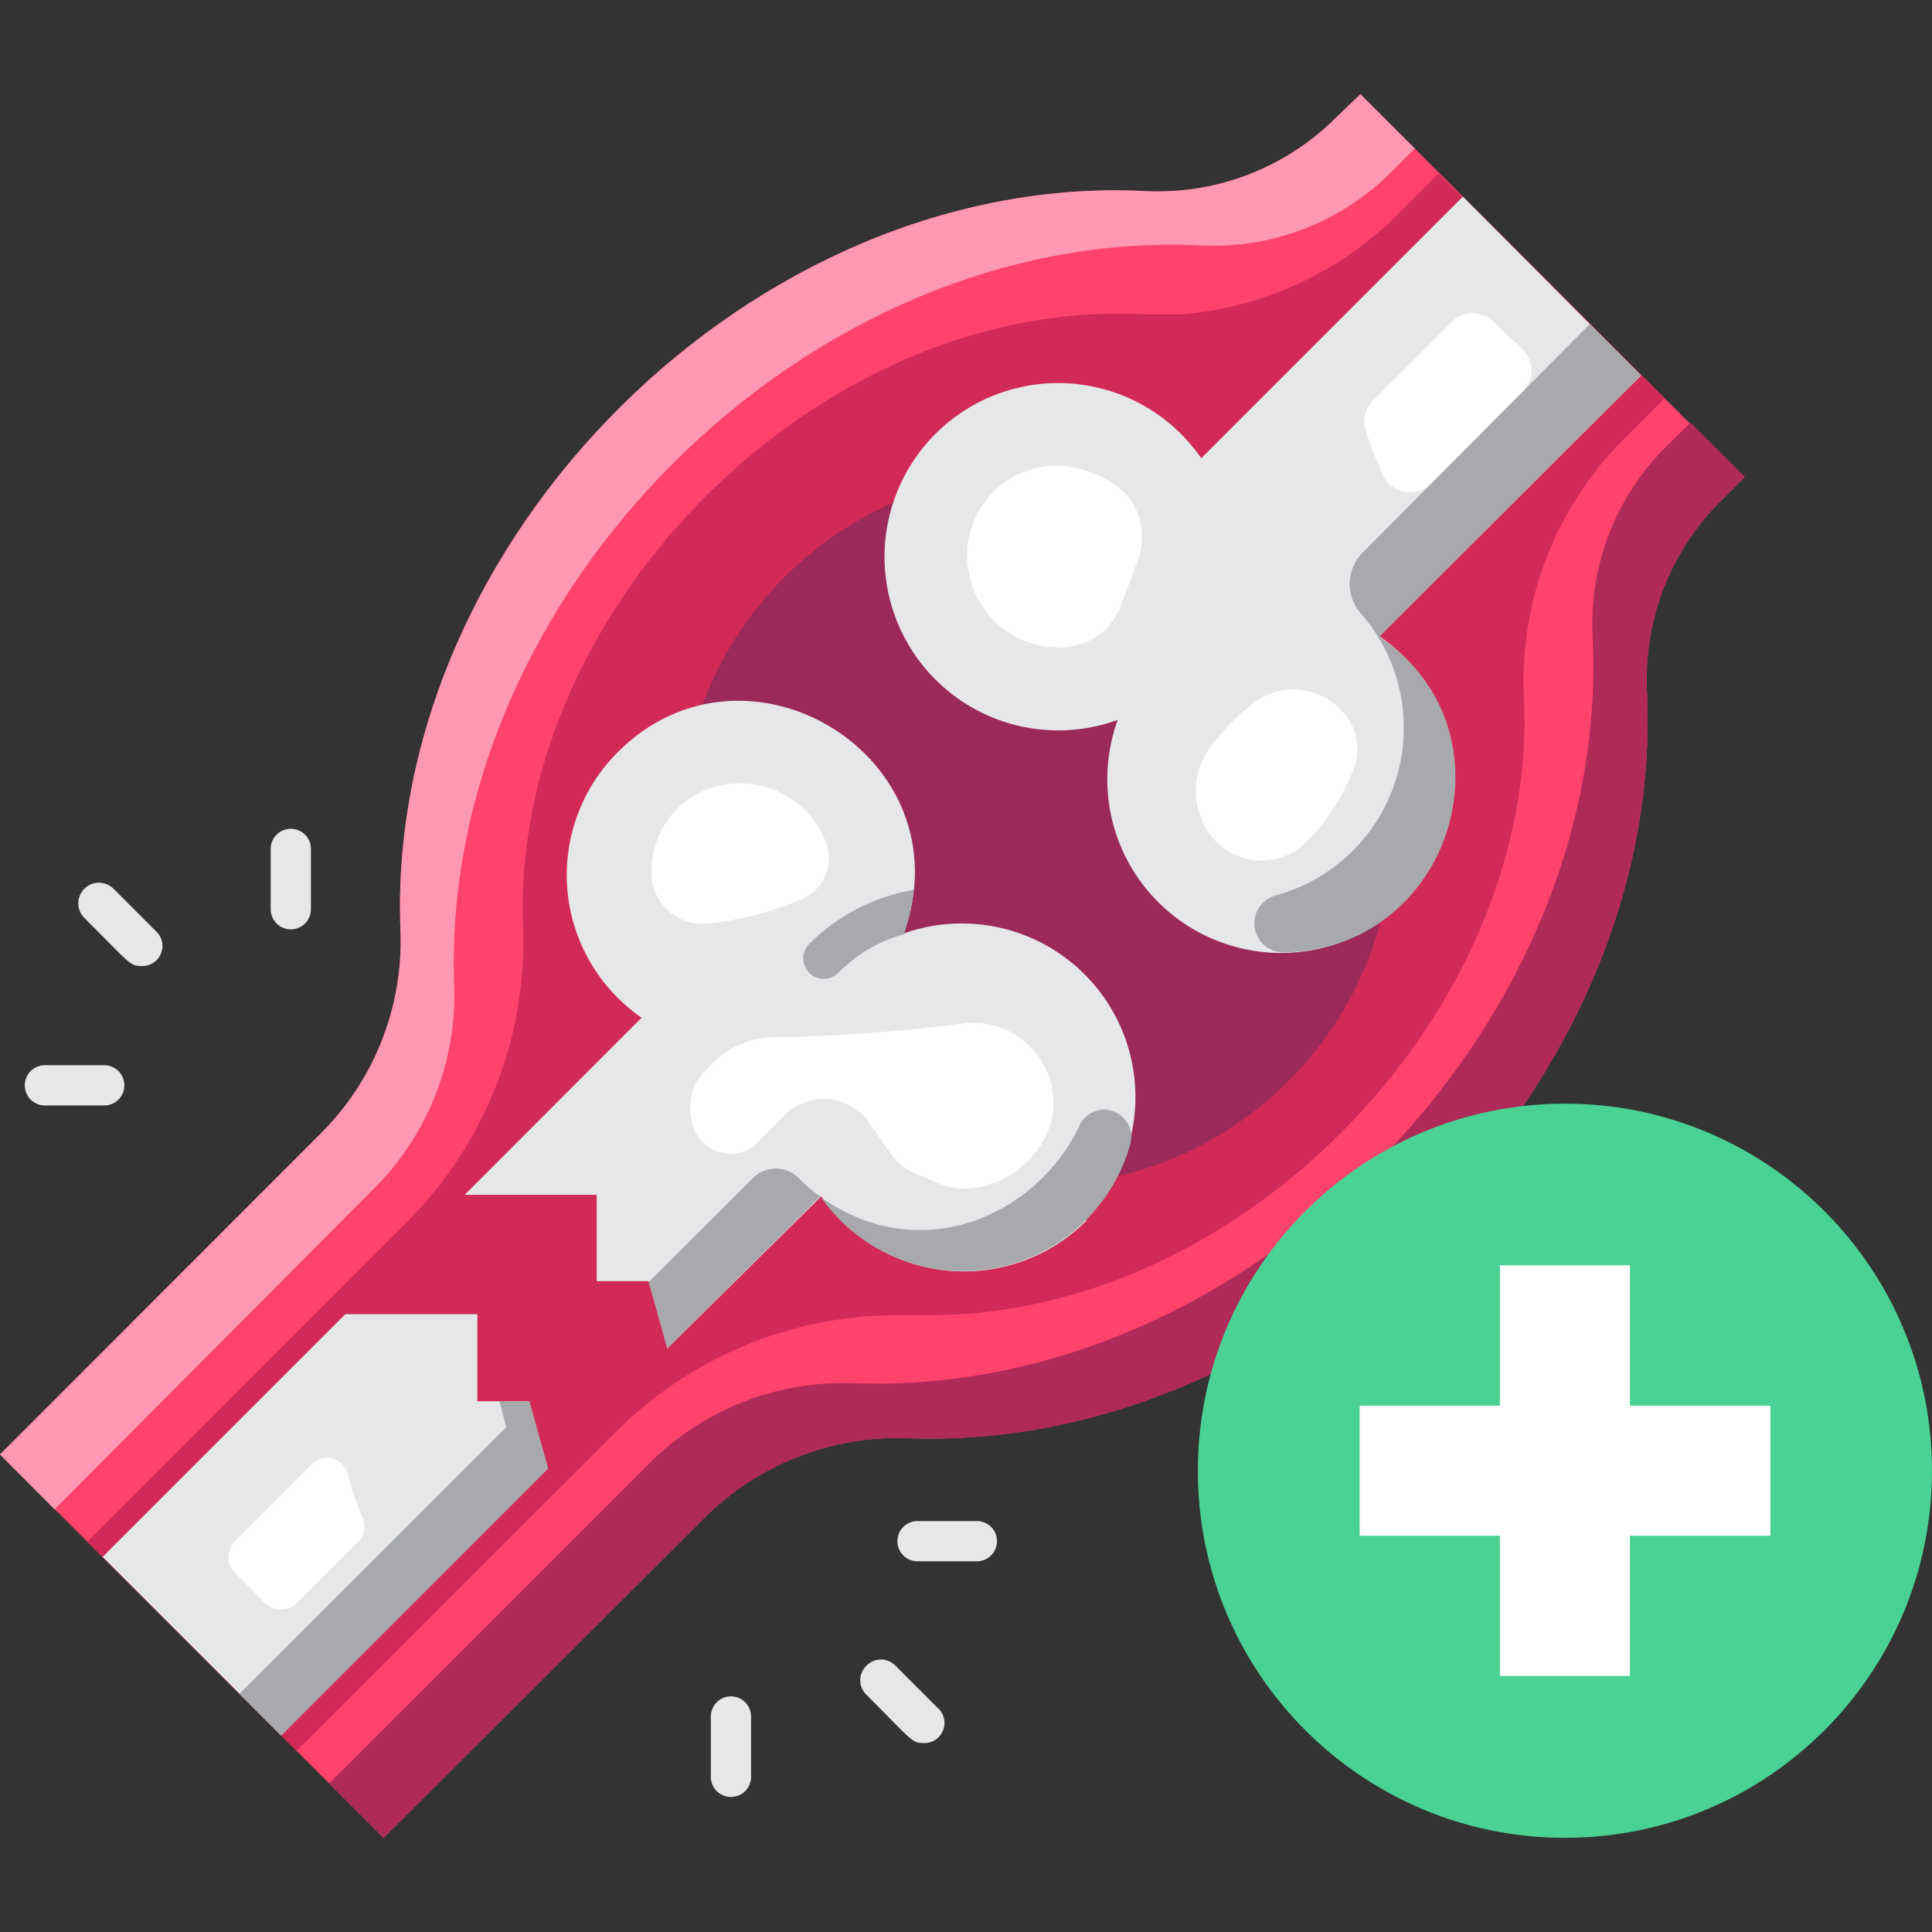 <svg width="64" height="64" viewBox="0 0 64 64" fill="none" xmlns="http://www.w3.org/2000/svg">
<rect x="0" y="0" width="64" height="64" fill="#333333" stroke="none"/>
<g clip-path="url(#clip0_376_567)">
<path d="M57.027 16.567C56.197 17.385 55.549 18.367 55.123 19.451C54.697 20.535 54.503 21.697 54.553 22.86C55.22 35.8 43.087 48.14 30.06 47.64C28.811 47.596 27.567 47.81 26.405 48.269C25.243 48.727 24.188 49.421 23.307 50.307L12.707 60.88L0 48.18L10.6 37.574C11.489 36.696 12.185 35.643 12.644 34.481C13.104 33.319 13.316 32.075 13.267 30.827C12.747 17.854 25.027 5.647 38 6.333C39.163 6.383 40.325 6.189 41.408 5.763C42.492 5.337 43.475 4.689 44.293 3.86L45.067 3.12L57.773 15.82L57.027 16.567Z" fill="#FF436C"/>
<path d="M57.027 16.567C56.197 17.385 55.549 18.367 55.123 19.451C54.697 20.535 54.503 21.696 54.553 22.86C55.22 35.8 43.087 48.14 30.06 47.64C28.811 47.596 27.567 47.809 26.405 48.268C25.243 48.727 24.188 49.421 23.307 50.307L12.707 60.88L10.9 59.08L21.5 48.487C22.381 47.601 23.436 46.907 24.598 46.448C25.76 45.989 27.005 45.775 28.253 45.82C41.293 46.333 53.433 34 52.753 21.06C52.699 19.895 52.891 18.732 53.318 17.646C53.744 16.56 54.394 15.577 55.227 14.76L56 14L57.807 15.8L57.027 16.567Z" fill="#AF2A58"/>
<path d="M46.867 4.92L46.12 5.667C45.301 6.496 44.317 7.144 43.232 7.569C42.147 7.994 40.984 8.187 39.82 8.133C26.807 7.467 14.553 19.68 15.047 32.633C15.092 33.881 14.878 35.125 14.419 36.286C13.96 37.447 13.266 38.5 12.38 39.38L1.807 50L0 48.18L10.6 37.574C11.489 36.696 12.185 35.643 12.644 34.481C13.104 33.319 13.316 32.075 13.267 30.827C12.747 17.854 25.027 5.647 38 6.333C39.163 6.383 40.325 6.189 41.408 5.763C42.492 5.337 43.475 4.689 44.293 3.86L45.067 3.12L46.867 4.92Z" fill="#FF98B2"/>
<path d="M53.927 14.413C52.77 15.531 51.865 16.881 51.27 18.376C50.676 19.87 50.407 21.474 50.48 23.08C51.007 33.293 41.333 43.567 30.807 43.567C29.88 43.567 30.407 43.567 29.527 43.567C26.091 43.62 22.811 45.012 20.387 47.447L9.82 58L2.893 51.073L13.373 40.587C14.677 39.314 15.701 37.785 16.383 36.096C17.065 34.406 17.388 32.594 17.333 30.773C16.847 20.233 27.127 9.867 37.807 10.413H39.14C41.898 10.189 44.482 8.974 46.413 6.993L47.653 5.747L55.14 13.193L53.927 14.413Z" fill="#D22A58"/>
<path d="M34.333 39.273C40.854 39.273 46.14 33.987 46.14 27.467C46.14 20.946 40.854 15.66 34.333 15.66C27.813 15.66 22.527 20.946 22.527 27.467C22.527 33.987 27.813 39.273 34.333 39.273Z" fill="#9B2A58"/>
<path d="M36 40.427C35.405 41.025 34.686 41.484 33.894 41.772C33.101 42.06 32.255 42.17 31.415 42.094C30.576 42.017 29.763 41.757 29.035 41.33C28.308 40.904 27.684 40.322 27.207 39.627L22.107 44.667L21.487 42.44H19.767V39.58H15.393L21.253 33.714C20.56 33.234 19.981 32.609 19.557 31.881C19.132 31.154 18.873 30.342 18.797 29.503C18.722 28.664 18.831 27.818 19.119 27.026C19.406 26.235 19.864 25.515 20.46 24.92C24.733 20.634 32.027 25.087 29.94 30.92C31.169 30.485 32.509 30.48 33.742 30.907C34.974 31.333 36.024 32.165 36.722 33.267C37.419 34.368 37.721 35.674 37.579 36.97C37.437 38.266 36.859 39.476 35.94 40.4L36 40.427Z" fill="#E6E7E8"/>
<path d="M19.84 32.32C19.838 32.307 19.838 32.294 19.84 32.28H19.88L19.84 32.32Z" fill="#B9BAE8"/>
<path d="M27.167 39.633L22.107 44.667L21.493 42.467L24.947 39.02C25.147 38.821 25.418 38.709 25.7 38.709C25.983 38.709 26.253 38.821 26.453 39.02C26.67 39.248 26.909 39.453 27.167 39.633Z" fill="#A7A9AC"/>
<path d="M27.193 39.66C30.527 42.02 34.393 40.233 35.767 37.267C35.865 37.066 36.033 36.91 36.24 36.827C36.447 36.744 36.678 36.741 36.887 36.818C37.096 36.895 37.269 37.047 37.372 37.245C37.476 37.442 37.502 37.671 37.447 37.887C37.156 38.938 36.573 39.885 35.764 40.617C34.956 41.349 33.956 41.837 32.882 42.023C31.807 42.208 30.702 42.085 29.695 41.667C28.688 41.248 27.82 40.553 27.193 39.66Z" fill="#A7A9AC"/>
<path d="M23.48 30.587C24.553 30.475 25.603 30.201 26.593 29.773C26.919 29.625 27.18 29.364 27.328 29.038C27.475 28.711 27.498 28.342 27.393 28C27.191 27.401 26.805 26.881 26.29 26.514C25.776 26.147 25.159 25.951 24.527 25.953C24.117 25.944 23.711 26.023 23.334 26.183C22.957 26.344 22.619 26.583 22.342 26.884C22.065 27.186 21.856 27.543 21.728 27.932C21.6 28.321 21.556 28.733 21.6 29.14C21.628 29.359 21.699 29.57 21.808 29.761C21.918 29.952 22.065 30.12 22.239 30.254C22.414 30.389 22.614 30.487 22.826 30.544C23.039 30.601 23.262 30.616 23.48 30.587Z" fill="white"/>
<path d="M31.753 33.927C29.694 34.188 27.622 34.333 25.547 34.36C24.819 34.392 24.13 34.694 23.613 35.207L23.393 35.433C23.12 35.7 22.939 36.048 22.88 36.425C22.819 36.802 22.883 37.188 23.06 37.527C23.151 37.706 23.284 37.862 23.447 37.981C23.61 38.099 23.799 38.177 23.998 38.208C24.197 38.24 24.401 38.223 24.593 38.16C24.784 38.097 24.958 37.99 25.1 37.847L26 36.94C26.189 36.751 26.418 36.606 26.669 36.515C26.921 36.424 27.189 36.389 27.456 36.413C27.722 36.437 27.98 36.52 28.211 36.655C28.442 36.789 28.641 36.973 28.793 37.193C29.967 38.887 29.667 38.573 31.073 39.193C32.48 39.813 34.527 38.773 34.873 36.92C34.932 36.502 34.89 36.076 34.752 35.677C34.614 35.278 34.383 34.918 34.079 34.626C33.774 34.334 33.404 34.118 33 33.996C32.596 33.875 32.169 33.851 31.753 33.927Z" fill="white"/>
<path d="M30.267 29.474C30.215 29.976 30.105 30.47 29.94 30.947C29.117 31.177 28.368 31.619 27.767 32.227C27.704 32.29 27.629 32.34 27.546 32.374C27.464 32.408 27.376 32.426 27.287 32.426C27.198 32.426 27.109 32.408 27.027 32.374C26.945 32.34 26.87 32.29 26.807 32.227C26.744 32.164 26.694 32.089 26.66 32.007C26.625 31.924 26.608 31.836 26.608 31.747C26.608 31.658 26.625 31.57 26.66 31.487C26.694 31.405 26.744 31.33 26.807 31.267C27.748 30.328 28.956 29.702 30.267 29.474Z" fill="#A7A9AC"/>
<path d="M48.46 6.514L39.793 15.18C39.183 14.294 38.337 13.597 37.35 13.167C36.364 12.738 35.276 12.594 34.212 12.751C33.148 12.909 32.149 13.361 31.329 14.058C30.509 14.755 29.901 15.668 29.573 16.693C29.246 17.718 29.213 18.814 29.477 19.857C29.742 20.9 30.294 21.848 31.07 22.593C31.846 23.338 32.816 23.851 33.869 24.072C34.922 24.294 36.016 24.216 37.027 23.847C36.659 24.858 36.582 25.952 36.804 27.005C37.027 28.057 37.54 29.026 38.286 29.802C39.032 30.577 39.98 31.128 41.023 31.392C42.066 31.656 43.162 31.622 44.187 31.294C45.211 30.966 46.124 30.357 46.82 29.537C47.516 28.717 47.968 27.718 48.125 26.653C48.282 25.589 48.137 24.502 47.707 23.516C47.278 22.529 46.58 21.683 45.693 21.074L54.36 12.44L48.46 6.514Z" fill="#E6E7E8"/>
<path d="M42.52 31.547C42.284 31.549 42.056 31.464 41.879 31.309C41.701 31.153 41.587 30.938 41.558 30.704C41.53 30.47 41.588 30.234 41.722 30.04C41.856 29.846 42.057 29.709 42.287 29.653C43.225 29.393 44.081 28.9 44.777 28.219C45.472 27.538 45.983 26.691 46.262 25.759C46.541 24.826 46.579 23.838 46.373 22.887C46.166 21.936 45.721 21.053 45.08 20.32C44.833 20.043 44.701 19.682 44.709 19.311C44.718 18.94 44.867 18.586 45.127 18.32L52.667 10.733L54.36 12.427L45.693 21.093C50.367 24.227 48.093 31.493 42.52 31.547Z" fill="#A7A9AC"/>
<path d="M37.16 20C37.333 19.514 37.513 19.034 37.693 18.547C37.835 18.172 37.869 17.765 37.792 17.372C37.716 16.979 37.532 16.615 37.26 16.32C36.936 16.024 36.555 15.797 36.14 15.653C35.627 15.44 35.064 15.375 34.516 15.466C33.967 15.556 33.455 15.8 33.038 16.167C32.621 16.535 32.316 17.012 32.157 17.545C31.998 18.078 31.992 18.644 32.14 19.18C32.767 21.68 36.293 22.347 37.16 20Z" fill="white"/>
<path d="M47.413 16L50.447 12.967C50.629 12.782 50.731 12.533 50.731 12.273C50.731 12.014 50.629 11.765 50.447 11.58L49.473 10.667C49.383 10.575 49.275 10.502 49.156 10.452C49.037 10.402 48.909 10.377 48.78 10.377C48.651 10.377 48.523 10.402 48.404 10.452C48.285 10.502 48.177 10.575 48.087 10.667L45.48 13.267C45.355 13.392 45.266 13.548 45.222 13.719C45.179 13.891 45.183 14.071 45.233 14.24C45.402 14.77 45.605 15.289 45.84 15.793C45.913 15.931 46.017 16.049 46.145 16.137C46.272 16.226 46.419 16.282 46.573 16.303C46.727 16.323 46.884 16.306 47.03 16.253C47.176 16.201 47.308 16.114 47.413 16Z" fill="white"/>
<path d="M43.293 27.873C43.964 27.196 44.488 26.388 44.833 25.5C45.567 23.613 43.127 22 41.5 23.313C40.965 23.721 40.491 24.204 40.093 24.747C39.746 25.214 39.578 25.791 39.619 26.372C39.661 26.953 39.909 27.5 40.32 27.913C40.72 28.301 41.258 28.515 41.815 28.507C42.372 28.5 42.904 28.272 43.293 27.873Z" fill="white"/>
<path d="M9.313 57.487L18.153 48.647L17.533 46.42H15.813V43.534H11.44L3.4 51.574L9.313 57.487Z" fill="#E6E7E8"/>
<path d="M18.153 48.647L9.313 57.494L7.933 56.107L16.773 47.274L16.54 46.414H17.533L18.153 48.647Z" fill="#A7A9AC"/>
<path d="M10.333 48.493L7.793 51.033C7.722 51.104 7.665 51.188 7.627 51.281C7.588 51.374 7.568 51.473 7.568 51.573C7.568 51.674 7.588 51.773 7.627 51.866C7.665 51.959 7.722 52.043 7.793 52.113L8.767 53.093C8.838 53.165 8.923 53.222 9.016 53.261C9.109 53.299 9.209 53.319 9.31 53.319C9.411 53.319 9.511 53.299 9.604 53.261C9.697 53.222 9.782 53.165 9.853 53.093L11.853 51.093C11.962 50.985 12.034 50.845 12.061 50.693C12.087 50.542 12.066 50.386 12 50.247C11.803 49.788 11.644 49.313 11.527 48.827C11.494 48.706 11.431 48.596 11.343 48.507C11.255 48.418 11.145 48.354 11.025 48.32C10.905 48.286 10.777 48.285 10.656 48.315C10.535 48.346 10.424 48.407 10.333 48.493Z" fill="white"/>
<path d="M51.84 60.88C58.556 60.88 64 55.436 64 48.72C64 42.004 58.556 36.56 51.84 36.56C45.124 36.56 39.68 42.004 39.68 48.72C39.68 55.436 45.124 60.88 51.84 60.88Z" fill="#49D293"/>
<path d="M58.647 46.567H53.993V41.914H49.687V46.567H45.04V50.874H49.687V55.52H53.993V50.874H58.647V46.567Z" fill="white"/>
<path d="M24.213 59.527C24.037 59.527 23.867 59.457 23.742 59.332C23.617 59.207 23.547 59.037 23.547 58.861V56.861C23.547 56.684 23.617 56.514 23.742 56.389C23.867 56.264 24.037 56.194 24.213 56.194C24.39 56.194 24.56 56.264 24.685 56.389C24.81 56.514 24.88 56.684 24.88 56.861V58.861C24.88 59.037 24.81 59.207 24.685 59.332C24.56 59.457 24.39 59.527 24.213 59.527Z" fill="#E6E7E8"/>
<path d="M32.36 51.72H30.393C30.216 51.72 30.047 51.65 29.922 51.525C29.797 51.4 29.727 51.23 29.727 51.053C29.727 50.877 29.797 50.707 29.922 50.582C30.047 50.457 30.216 50.387 30.393 50.387H32.36C32.537 50.387 32.706 50.457 32.831 50.582C32.956 50.707 33.027 50.877 33.027 51.053C33.027 51.23 32.956 51.4 32.831 51.525C32.706 51.65 32.537 51.72 32.36 51.72Z" fill="#E6E7E8"/>
<path d="M30.58 57.74C30.2 57.74 30.187 57.627 28.7 56.14C28.636 56.078 28.584 56.003 28.549 55.921C28.514 55.839 28.496 55.75 28.496 55.66C28.496 55.571 28.514 55.482 28.549 55.399C28.584 55.317 28.636 55.242 28.7 55.18C28.762 55.115 28.837 55.062 28.92 55.027C29.003 54.991 29.093 54.973 29.183 54.973C29.274 54.973 29.363 54.991 29.446 55.027C29.529 55.062 29.604 55.115 29.667 55.18L31.06 56.574C31.165 56.665 31.238 56.787 31.27 56.923C31.301 57.058 31.29 57.2 31.237 57.328C31.184 57.457 31.092 57.566 30.974 57.64C30.857 57.713 30.719 57.749 30.58 57.74Z" fill="#E6E7E8"/>
<path d="M9.633 30.787C9.457 30.787 9.287 30.717 9.162 30.592C9.037 30.467 8.967 30.297 8.967 30.12V28.12C8.967 27.944 9.037 27.774 9.162 27.649C9.287 27.524 9.457 27.454 9.633 27.454C9.81 27.454 9.98 27.524 10.105 27.649C10.23 27.774 10.3 27.944 10.3 28.12V30.12C10.3 30.297 10.23 30.467 10.105 30.592C9.98 30.717 9.81 30.787 9.633 30.787Z" fill="#E6E7E8"/>
<path d="M3.453 36.62H1.487C1.31 36.62 1.14 36.55 1.015 36.425C0.89 36.3 0.82 36.131 0.82 35.954C0.82 35.777 0.89 35.607 1.015 35.482C1.14 35.357 1.31 35.287 1.487 35.287H3.453C3.63 35.287 3.8 35.357 3.925 35.482C4.05 35.607 4.12 35.777 4.12 35.954C4.12 36.131 4.05 36.3 3.925 36.425C3.8 36.55 3.63 36.62 3.453 36.62Z" fill="#E6E7E8"/>
<path d="M4.667 32C4.293 32 4.28 31.887 2.793 30.407C2.665 30.279 2.593 30.105 2.593 29.924C2.593 29.742 2.665 29.569 2.793 29.44C2.922 29.312 3.095 29.24 3.277 29.24C3.458 29.24 3.632 29.312 3.76 29.44L5.153 30.834C5.258 30.926 5.332 31.049 5.364 31.185C5.395 31.321 5.383 31.463 5.33 31.592C5.276 31.721 5.183 31.83 5.064 31.903C4.945 31.976 4.806 32.01 4.667 32Z" fill="#E6E7E8"/>
</g>
<defs>
<clipPath id="clip0_376_567">
<rect width="64" height="64" fill="white"/>
</clipPath>
</defs>
</svg>

